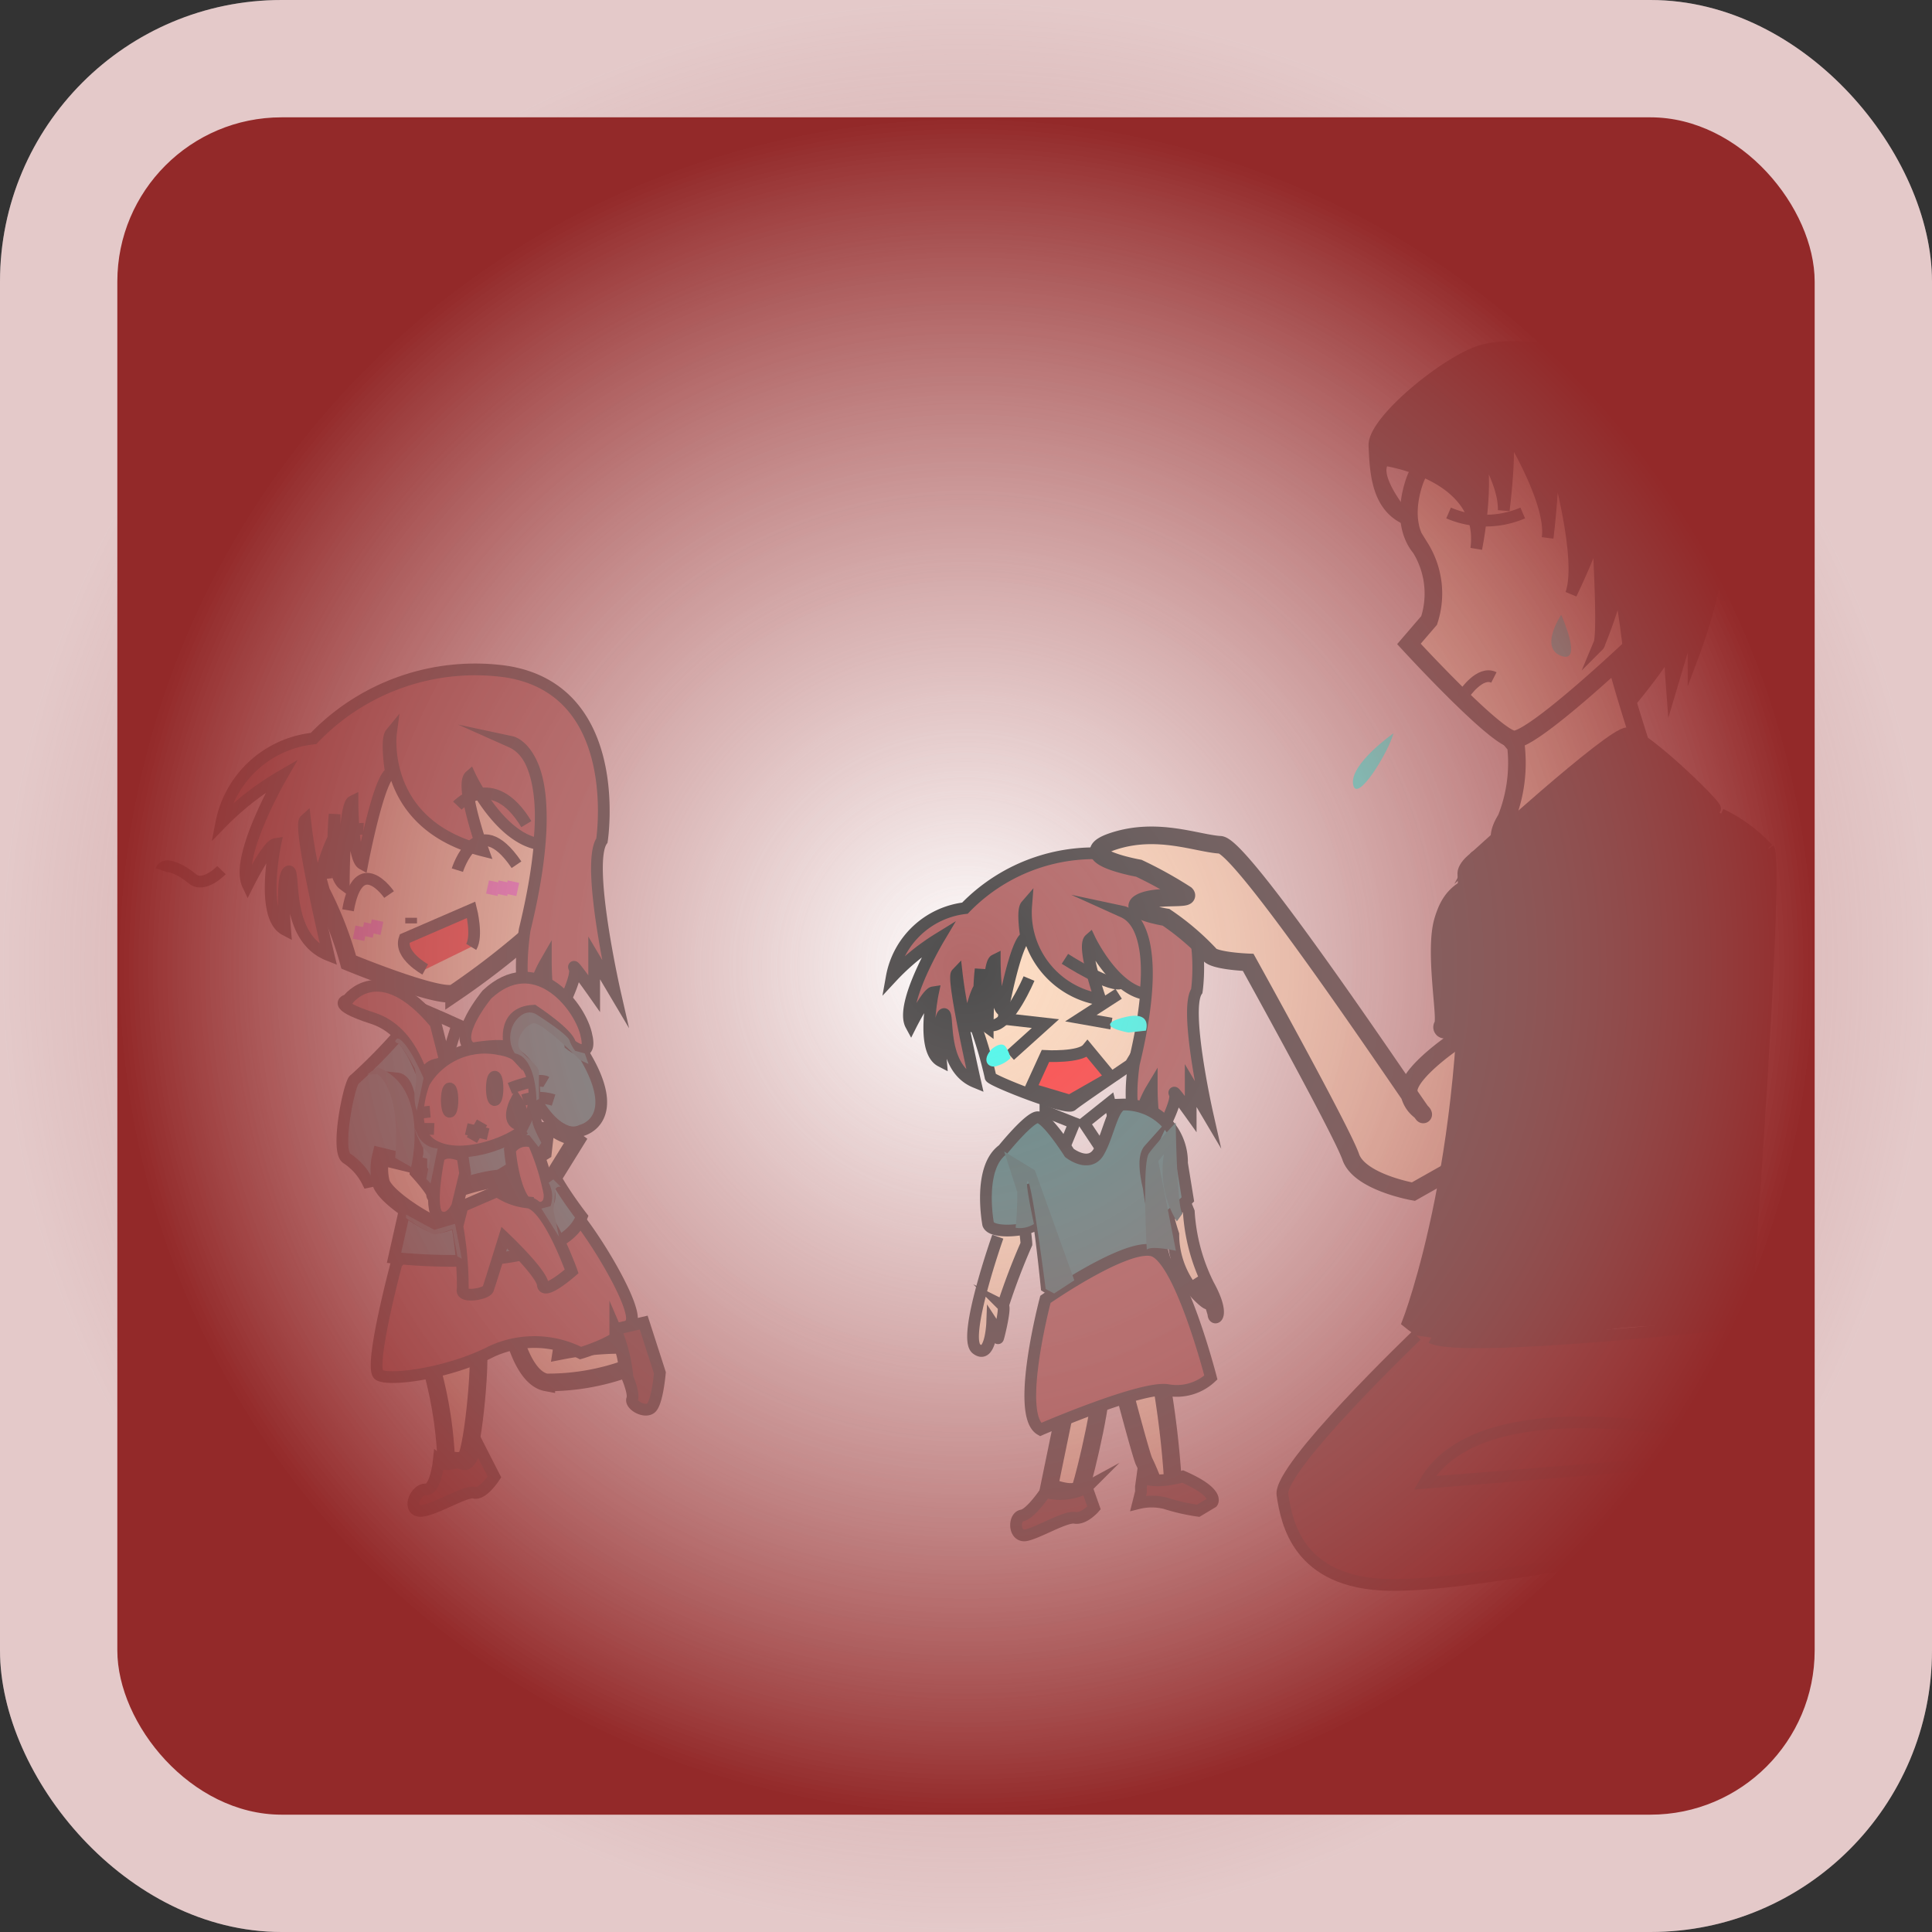 <svg xmlns="http://www.w3.org/2000/svg" xmlns:xlink="http://www.w3.org/1999/xlink" viewBox="0 0 82.33 82.33"><rect x="0" y="0" width="82.33" height="82.33" fill="#333333" stroke="none"/><defs><style>.cls-1{fill:#fff;}.cls-2{fill:url(#radial-gradient);}.cls-3{fill:#ffd0a9;stroke-width:0.75px;}.cls-10,.cls-3,.cls-4,.cls-5,.cls-6,.cls-7,.cls-8,.cls-9{stroke:#000;}.cls-10,.cls-12,.cls-3,.cls-4,.cls-5,.cls-6,.cls-7,.cls-8,.cls-9{stroke-miterlimit:10;}.cls-4{fill:#fdd0aa;}.cls-10,.cls-12,.cls-4,.cls-5,.cls-6,.cls-7,.cls-8,.cls-9{stroke-width:0.5px;}.cls-5{fill:#932929;}.cls-12,.cls-7{fill:none;}.cls-8{fill:red;}.cls-9{fill:#195858;}.cls-10{fill:#450000;}.cls-11{fill:#00ffec;}.cls-12{stroke:#ff57df;}.cls-13{fill:#144443;}.cls-14{fill:url(#radial-gradient-2);}</style><radialGradient id="radial-gradient" cx="41.17" cy="41.17" r="41.17" gradientUnits="userSpaceOnUse"><stop offset="0" stop-color="#fff"/><stop offset="1" stop-color="#932929" stop-opacity="0.25"/></radialGradient><radialGradient id="radial-gradient-2" cx="41.17" cy="-641.17" r="36.17" gradientTransform="matrix(1, 0, 0, -1, 0, -600)" gradientUnits="userSpaceOnUse"><stop offset="0" stop-color="#fff" stop-opacity="0.3"/><stop offset="1" stop-color="#932929"/></radialGradient></defs><title>btnSceneCh3Locked</title><g id="Layer_2" data-name="Layer 2"><g id="Layer_1-2" data-name="Layer 1"><g id="Layer_2-2" data-name="Layer 2"><g id="Layer_1-2-2" data-name="Layer 1-2"><g id="Layer_2-2-2" data-name="Layer 2-2"><g id="Layer_1-2-2-2" data-name="Layer 1-2-2"><rect class="cls-1" width="82.33" height="82.33" rx="12" ry="12"/><rect class="cls-2" width="82.33" height="82.33" rx="12" ry="12"/><g id="Layer_2-2-2-2" data-name="Layer 2-2-2"><g id="Layer_1-2-2-2-2" data-name="Layer 1-2-2-2"><path class="cls-3" d="M47.83,59s.83,3.15.93,3.29a11.08,11.08,0,0,1,.46,1.12H50a39.79,39.79,0,0,0-.6-5C49.18,58.11,47.83,59,47.83,59Z"/><path class="cls-3" d="M45.57,59.19l-.86,4.17s1.17.49,1.35,0,1.09-4.27.81-4.67S45.57,59.19,45.57,59.19Z"/><path class="cls-4" d="M42.52,52.7S41,57,41.61,57.48s.67-1.1.67-1.1.28.43.25.63.35-1.3.21-1.37a27.66,27.66,0,0,1,1-2.63c0-.17-.18-1.55-.18-1.55l-1,.46v.6"/><path class="cls-4" d="M49.6,50.8a8.91,8.91,0,0,0,.4,1.8,3.8,3.8,0,0,0,1,2.57c1.16,1.18,0-.73,0-.73A5.23,5.23,0,0,1,51.71,56c0,.33.56.16-.21-1.24a8.07,8.07,0,0,1-.84-3.12l-.32-.79Z"/><path class="cls-3" d="M18.5,58.7a17.32,17.32,0,0,1,.5,3.24c-.18.21.53.46.84.21s.75-4.73.46-5.08-2,.77-2,.77Z"/><path class="cls-3" d="M21.73,56.21s.43,2.49,1.55,2.7a9.91,9.91,0,0,0,3.46-.6s-.07-.84-.28-1a13.47,13.47,0,0,0-2.53.25s.24-1.58,0-1.58S22.08,55.79,21.73,56.21Z"/><path class="cls-5" d="M16.89,53.86s-1.19,4.45-.74,4.73,3-.07,4.8-1a4.35,4.35,0,0,1,3.79.07s1.89-.54,2.17-1.34-2.47-5.11-3-5.11-3.31,2-6.1,1.44Z"/><path class="cls-3" d="M13.69,38a15.52,15.52,0,0,1,1.17,3s3.83,1.58,4.49,1.32a33.16,33.16,0,0,0,3.51-2.74s1.36-4.49,1-5-2.3-4.39-5.31-3.74-4.74,1.26-4.88,2.57S12.52,33.86,13.69,38Z"/><path class="cls-4" d="M41.54,43.62a18.19,18.19,0,0,1,.67,2.27c-.07.12,3.23,1.42,3.47,1.21s2.49-1.73,2.49-1.73,1.93-3.11,1.58-3.56-1.16-5.12-5-3.23S41,41.7,41,41.7Z"/><path class="cls-5" d="M13.36,31.47a4.48,4.48,0,0,0-3.93,3.6,12,12,0,0,1,2.57-2s-2,3.45-1.44,4.63c0,0,.84-1.68,1.17-1.73,0,0-.65,3.09.42,3.65,0,0-.19-2.29.14-2.48S12.05,39.93,14,40.7c0,0-1.31-5.47-1-5.75,0,0,.28,2.52.61,2.66a7,7,0,0,1,.65-2V34.7s-.26,2.52.39,3c0,0,0-3.37.37-3.55,0,0,0,2.43.42,2.66,0,0,.7-3.69,1.22-3.88,0,0-.23-1.4,0-1.68,0,0-.51,3.88,3.93,5,0,0-1-2.8-.56-3.18,0,0,1.22,2.62,2.94,2.9,0,0,.51-3.6-1.17-4.35,0,0,2.38.51.56,8,0,0-.42,2.62.28,3.18a5,5,0,0,1,.62-1.8s0,2.36.47,2.36c0,0,.93-1.73.75-2.1s.84,1.08.84,1.08V40.82l.89,1.5s-1.26-5.52-.56-6.5c0,0,1-6.4-4.07-7.2A9.53,9.53,0,0,0,13.36,31.47Z"/><path class="cls-5" d="M41.12,38.7A3.6,3.6,0,0,0,38,41.64,9.62,9.62,0,0,1,40,40s-1.66,2.79-1.18,3.68c0,0,.68-1.35.94-1.39,0,0-.53,2.48.34,2.93,0,0-.15-1.84.11-2s-.19,2.26,1.35,2.89c0,0-1-4.4-.79-4.62,0,0,.23,2,.49,2.14,0,0,.3-1.47.53-1.58V41.3s-.26,2.07.3,2.48c0,0,0-2.71.3-2.86,0,0,0,2,.34,2.14,0,0,.56-3,1-3.12,0,0-.19-1.13,0-1.35a3.75,3.75,0,0,0,3.16,4s-.79-2.26-.45-2.56c0,0,1,2.11,2.37,2.33,0,0,.41-2.89-.94-3.5,0,0,1.92.41.45,6.47,0,0-.34,2.11.23,2.56a4,4,0,0,1,.53-1.49s0,1.9.38,1.9c0,0,.75-1.39.6-1.69s.68.86.68.86V46.26l.71,1.2s-1-4.44-.45-5.23c0,0,.79-5.15-3.27-5.79A7.66,7.66,0,0,0,41.12,38.7Z"/><path class="cls-3" d="M64.6,31.78a6.4,6.4,0,0,1-.42,3.12c-.63,1,0,1.26,0,1.26l6.28-2.77s-2-6.06-1.79-6.29-3.44,4.54-4.17,4.15S64.6,31.78,64.6,31.78Z"/><path class="cls-3" d="M60.34,20.35s-.79,1.81.19,3a3.69,3.69,0,0,1,.37,3.09l-.86,1s3.67,4,4.46,4.07,4.9-3.81,4.9-3.81S72,24.21,71.74,23s-1-7.48-5.24-7.06a8,8,0,0,0-6,4.06Z"/><path class="cls-6" d="M59,19.6s4.33.6,3.91,3.78c0,0,.79-3.87-.23-5,0,0,1.45,2,1.4,3.37,0,0,.42-3.27,0-3.74,0,0,2.1,3.27,1.87,4.91,0,0,.5-4,0-4.53,0,0,1.62,5.19,1,6.92,0,0,1.31-2.71,1.17-3.23s.3,5.09,0,5.42A18.63,18.63,0,0,0,69,24.84s.79,4.49.42,5.14c0,0,2-2.38,1.82-2.76s0,2,0,2l.93-3.13v1.78s1.36-3.61.84-4.45a5.59,5.59,0,0,1,.56,2.16l.28-4.35s-1.26-5-4.16-5.66-5-1-6.45-.65-4.72,3-4.67,4.07.09,2.57,1.36,3.13C59.92,22.08,58.32,20.26,59,19.6Z"/><path class="cls-7" d="M19.49,37.08s.84-2.71,2.52-.23"/><path class="cls-7" d="M19.49,34.33s1.5-1.59,2.94.79"/><path class="cls-7" d="M16.58,38.12s-1.3-1.89-1.75.67"/><path class="cls-7" d="M15.49,35.32s-1.82-.09-1.58,2.13"/><line class="cls-7" x1="17.52" y1="39.11" x2="17.52" y2="39.35"/><path class="cls-8" d="M18.12,41.31S17,40.7,17.24,40l2.84-1.23s.28,1.12,0,1.58"/><path class="cls-9" d="M17,44.08A23.2,23.2,0,0,1,15.11,46c-.21.07-.84,3.09-.32,3.37a2.58,2.58,0,0,1,.88,1s1.89-.39,1.82-.6a3,3,0,0,1,0-.81s.28-2.91-.56-3c0,0,.85.49.86,3.19l-1,4.45s7,.84,8-1.75c0,0-1.61-2.07-1.44-2.66,0,0-.88-1.68-.42-2.14,0,0,.91,1.58,1.86,1.12,0,0,1.87-.44,0-3.4s-3.37-1.29-3.37-1.29l-1.3,2.13s-2.3-1.09-2.29-1.51S17,44.08,17,44.08Z"/><polygon class="cls-7" points="18.89 43.39 19.49 43.66 19.08 44.98 17.83 44.01 18.15 43.07 18.89 43.39"/><path class="cls-7" d="M19.87,43.77l.64,1.1,1.21-1.1a7.83,7.83,0,0,1-.35-1.39Z"/><path class="cls-5" d="M14.82,42.61s1.35-1.88,3.74,1L19,45.34s-.74-.11-.88.46-.35-1.8-2.24-2.41S14.82,42.61,14.82,42.61Z"/><path class="cls-5" d="M18.08,46.12s-.85,2.07.45,2.73,3.53-.32,3.9-.84.88-3-1.16-3.3A3,3,0,0,0,18.08,46.12Z"/><path class="cls-5" d="M20.75,42.38s-1.55,1.88-.63,2.3c0,0,1.39-.25,1.62,0,0,0-.45-1.54,1-1.61,0,0,1.52,1,1.56,1.44,0,0,1,.8.67-.48S22.76,40.5,20.75,42.38Z"/><path class="cls-3" d="M17.83,49.9s.77.84.71,1,2.18-.84,3.2-.67a6.67,6.67,0,0,1,1.4-.6c.32,0,0,.81,0,.81s-4.22,1.86-4.6,1.75S16.37,51,16.23,50.37a2.31,2.31,0,0,1,0-1.09l1.6.39Z"/><path class="cls-3" d="M24.71,48.33l-1.19,1.92-1.79.55-.53-.51,1.94-1.21.14-1.24S24.38,48.7,24.71,48.33Z"/><path class="cls-5" d="M18.7,49.32s-.47,2.24,0,2.51.78-.42.78-.42L19.82,50l-.11-.73S19,48.91,18.7,49.32Z"/><path class="cls-5" d="M21.73,49s.18,2.28,1,2.45.68-.61.68-.61a10.2,10.2,0,0,0-.68-2.16A.8.8,0,0,0,21.73,49Z"/><ellipse class="cls-7" cx="21.08" cy="46.38" rx="0.12" ry="0.5"/><ellipse class="cls-7" cx="19.16" cy="46.88" rx="0.12" ry="0.5"/><line class="cls-7" x1="19.87" y1="48.11" x2="20.8" y2="48.33"/><line class="cls-7" x1="20.54" y1="47.83" x2="20.11" y2="48.58"/><path class="cls-7" d="M22,46.88s-.42.78,0,1S22.33,47.36,22,46.88Z"/><path class="cls-7" d="M18.33,47.37s-.93.08-1.13.32"/><path class="cls-3" d="M61.73,44.56s-1.85,1.31-1.69,2,.57.77.61.93S53,36.06,52,36s-2.68-.77-4.56-.15S48.53,37,48.53,37a17.58,17.58,0,0,1,2,1.11c.25.25-1.3,0-1.93.35s1.09.63,1.09.63a10.92,10.92,0,0,1,1.82,1.54c.11.32,1.68.38,1.68.38s4,7.21,4.37,8.29,2.67,1.48,2.67,1.48l1.4-.79,2.15-2.47,1-2.06S63.67,42.82,61.73,44.56Z"/><path class="cls-7" d="M18.5,48.11s-1.27-.06-1.3.22"/><path class="cls-7" d="M21.73,46.38s1.2-.48,1.55-.27"/><path class="cls-7" d="M22.29,46.88a2.13,2.13,0,0,1,1.3,0"/><path class="cls-5" d="M19.49,52.26a14.51,14.51,0,0,1,.23,2.67c-.13.41,1,.22,1.08,0s.69-2.19.69-2.19,1.6,1.51,1.64,2,1.23-.56,1.23-.56-1-2.82-1.86-2.94a2.76,2.76,0,0,1-1.31-.48l-1.48.64Z"/><path class="cls-10" d="M18.7,62.24s-.13,1.26-.55,1.23-.79.81-.31.91,2-.88,2.36-.77.87-.67.87-.67l-.75-1.47s-.21,1.08-.61.91S19.11,62.59,18.7,62.24Z"/><path class="cls-10" d="M26.74,58.7s.29.68.2.92.51.6.79.39.39-1.51.39-1.51l-.69-2.14-1.21.28A6.75,6.75,0,0,1,26.74,58.7Z"/><polyline class="cls-7" points="42.52 43.39 44.55 43.62 43.04 44.98"/><polyline class="cls-7" points="47.67 42.35 46.06 43.39 47.36 43.62"/><path class="cls-7" d="M45.38,40.86s2.08,1.34,2.45,1"/><path class="cls-7" d="M43.85,41.7s-.84,2-1.58,2"/><path class="cls-8" d="M44.55,45s1.47.08,1.79-.31l1,1.21-1.75,1-1.68-.5Z"/><polygon class="cls-7" points="44.55 47.37 45.78 47.86 45.17 49.34 44.55 47.83 44.55 47.37"/><polygon class="cls-7" points="46.2 47.86 47.01 49.08 47.46 47.69 47.29 46.99 46.2 47.86"/><path class="cls-9" d="M45.57,49.13s.85.67,1.26-.06.57-1.89,1-2a2.46,2.46,0,0,1,2.54,2.38h0v.12l.25,1.54s-1,1-1.16.88-1-2.43-.49-3c0,0-.42.91.63,4.57,0,0-2.63,2.77-5,1.28,0,0-.16-1.64-.35-2.92a5.11,5.11,0,0,0-.35-1.49,6.08,6.08,0,0,1,.21,1.74c-.14.24-1.82.46-2,0,0,0-.46-2.4.63-3.18,0,0,1.09-1.35,1.47-1.38S45.57,49.13,45.57,49.13Z"/><path class="cls-5" d="M44.55,55.37s-1.3,4.91-.21,5.55c0,0,4.36-1.89,5.44-1.68a2.13,2.13,0,0,0,1.82-.54s-1.33-5.18-2.52-5.42S44.55,55.37,44.55,55.37Z"/><path class="cls-10" d="M44.55,63.58s-.63.94-1,1-.35.95.18.84,1.68-.81,2.07-.74.82-.42.82-.42l-.31-.88A2.36,2.36,0,0,1,44.55,63.58Z"/><path class="cls-10" d="M48.62,63.36v.22l-.12.48a2.39,2.39,0,0,1,1.16,0,8.57,8.57,0,0,0,1.4.32l.6-.36s.32-.41-1.26-1.1c0,0-1.26.37-1.72,0Z"/><path class="cls-11" d="M48.09,44s-1.58-.27-.26-.63,1,.55,1,.55Z"/><path class="cls-11" d="M42.27,44.7s.42-.37.6-.07a1.4,1.4,0,0,1,.19.46,1.3,1.3,0,0,1-.54.32C42.15,45.57,41.78,45.21,42.27,44.7Z"/><path class="cls-11" d="M59.38,31.25s-1.86,1.3-1.72,2.17S59.17,32.06,59.38,31.25Z"/><path class="cls-11" d="M66.53,26.2s-.95,1.4,0,1.75S66.53,26.2,66.53,26.2Z"/><path class="cls-7" d="M62.4,29.57s.67-1,1.26-.7"/><path class="cls-7" d="M61.73,21.86a4,4,0,0,0,3.16,0"/><path class="cls-6" d="M62.82,36.56s5.85-5.34,6.52-5.31,3.75,3,3.75,3.21S63.17,35.87,62.82,36.56Z"/><path class="cls-6" d="M75.37,36.16c.45.7-1,20.19-1,20.19s-6.84-.65-8.87,1.1-5.5-1.1-5.5-1.1,2.92-7.5,2.36-19.11c0,0-.35-2.06,10.69-2.78"/><path class="cls-6" d="M73.33,34.7a6.58,6.58,0,0,1,2,1.47"/><path class="cls-6" d="M61.59,44s1.3.91,1.44,1.45,2.45-2.08,2.45-2.08l1.05-4.6s0-2.22-2.07-1.71-2.7.83-3.09,2.14.14,4.09,0,4.44a.23.23,0,0,0,.22.36Z"/><path class="cls-10" d="M60.36,56.91s-5.89,5.64-5.71,6.79.63,3.77,4.56,3.84,12.48-2.07,13.43-1.37l.77.21L74,61.44S63.27,58.7,60.71,63.19l12.38-1L74,56.77l.32-.42S62.27,57.7,61,57"/><path class="cls-7" d="M9.44,37.08s-.75.78-1.24.37S7,36.7,6.87,37.08"/><line class="cls-12" x1="21.08" y1="37.57" x2="20.96" y2="38.13"/><line class="cls-12" x1="15.39" y1="39.49" x2="15.28" y2="40.05"/><line class="cls-12" x1="15.76" y1="39.35" x2="15.64" y2="39.91"/><line class="cls-12" x1="16.09" y1="39.23" x2="15.97" y2="39.79"/><line class="cls-12" x1="21.49" y1="37.57" x2="21.37" y2="38.13"/><line class="cls-12" x1="21.88" y1="37.57" x2="21.76" y2="38.13"/><path class="cls-13" d="M16.09,45.78s1,.58.75,3.56l.68.39s.83-3.39-1.43-4.25l-.45.31Z"/><path class="cls-13" d="M24.71,45.17s-1.63-1.66-2-1.56-.82.76-.54,1.13.81.65.8,1,0,1.09,0,1.09l-.11.06s0-1.84-.92-2a1.23,1.23,0,0,1,0-1.34c.46-.65.92-.32.92-.32s1.4.88,1.42,1.14a1.69,1.69,0,0,0,.23.41l.41.11.16.45Z"/><path class="cls-13" d="M17.67,46.52a2,2,0,0,0,0-1c-.18-.3-.55-1-.74-1.07s0-.19,0-.19.32-.12,1.12,1.68l-.29,1.39A2,2,0,0,1,17.67,46.52Z"/><path class="cls-13" d="M18,48.87l.35.37-.18,1,.18.19.3-1.49a1,1,0,0,1-.86-.59c-.27-.6,0,.08,0,.08Z"/><path class="cls-13" d="M22.7,47.7l-.26.53.51.65.12-.18S22.59,47.83,22.7,47.7Z"/><path class="cls-13" d="M17.3,51.9a6.88,6.88,0,0,0,1.2.71,5.11,5.11,0,0,0,.78-.23l.21,1.16.19.1-.29-1.49-.88.26-1.2-.65Z"/><path class="cls-13" d="M23.46,51.4a1.23,1.23,0,0,0-.08-1l.2-.14.32.32a.19.19,0,0,0-.25.21,6.94,6.94,0,0,1-.07.77l.24,1.14-.75-1.2Z"/><path class="cls-13" d="M43.28,52.32a14.82,14.82,0,0,0,.07-1.53l-.56-1.72,1.31.8,1.68,4.69-.86.56-.36-.19s-.56-4.36-.75-4.58.25,1.81.25,1.81A1.12,1.12,0,0,1,43.28,52.32Z"/><path class="cls-13" d="M48.87,53.25s-.21-3.68.09-4.1,1.14-1.31,1.14-1.31.06,3.84.3,3.86l-.25.35a4.15,4.15,0,0,1-.55-2.87l-.24.3.75,3.82S49.07,53.07,48.87,53.25Z"/></g></g><rect class="cls-14" x="5" y="5" width="72.33" height="72.33" rx="7" ry="7"/></g></g></g></g></g></g></svg>